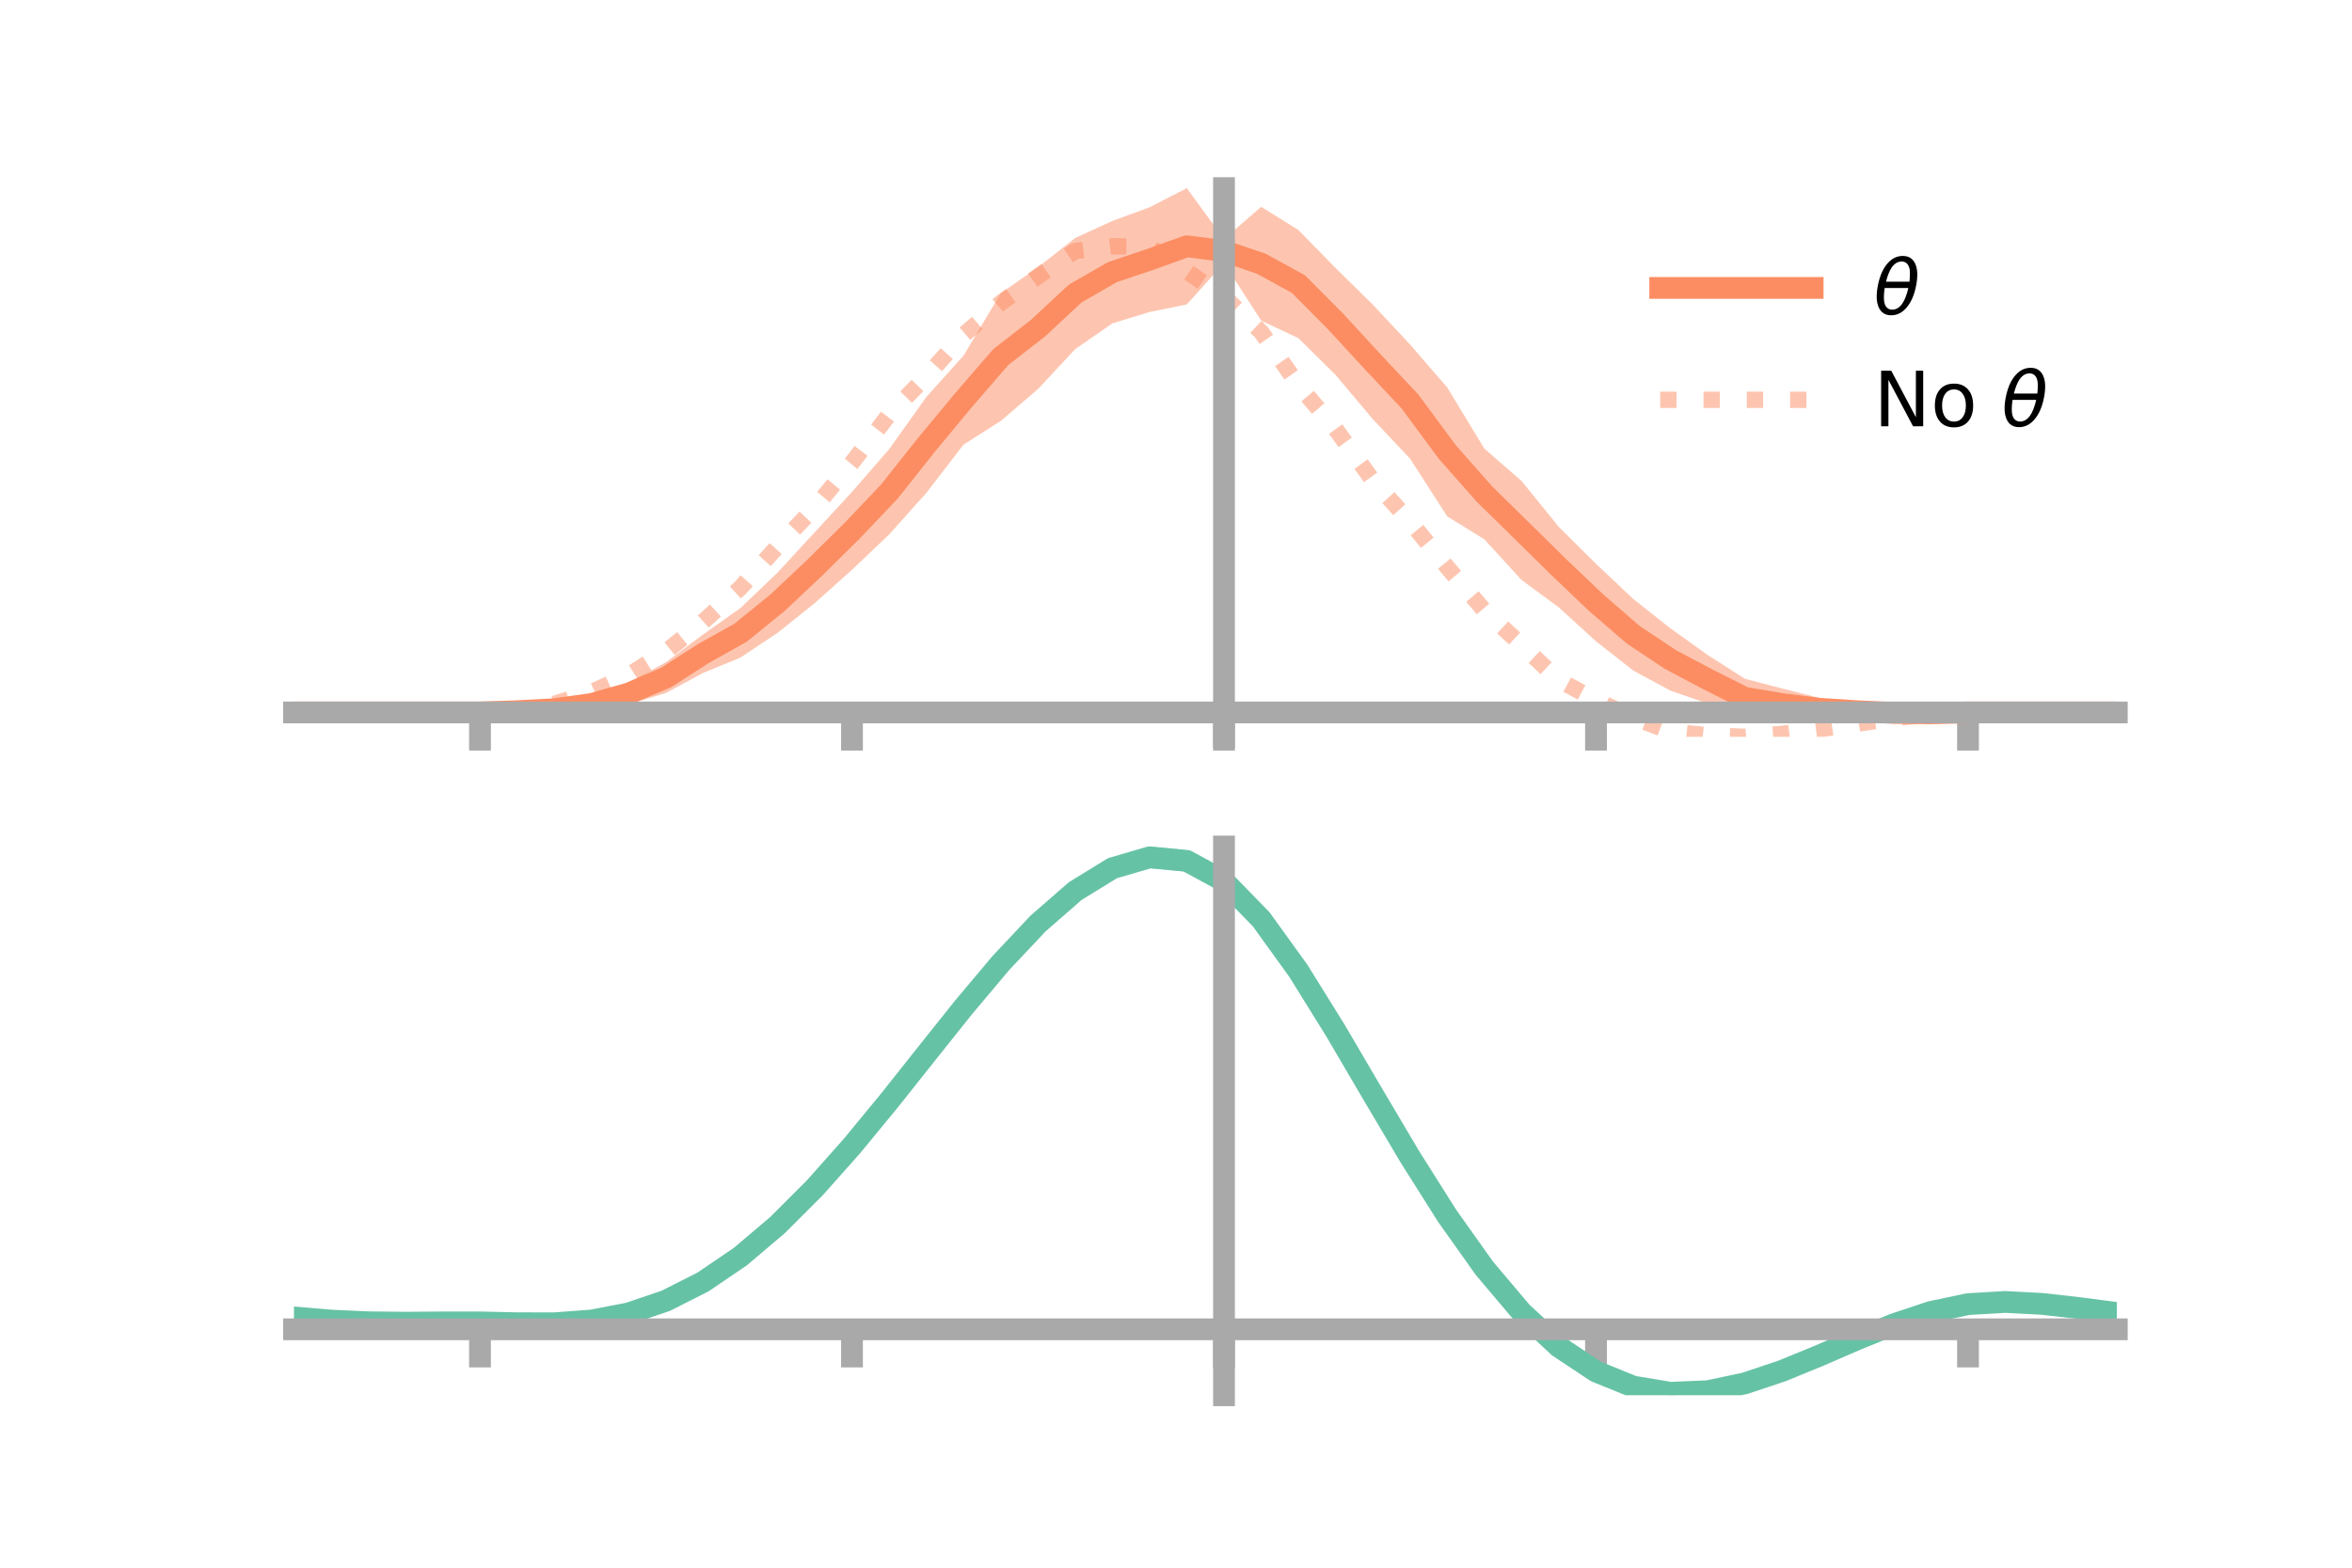 <?xml version="1.0" encoding="utf-8" standalone="no"?>
<!DOCTYPE svg PUBLIC "-//W3C//DTD SVG 1.1//EN"
  "http://www.w3.org/Graphics/SVG/1.1/DTD/svg11.dtd">
<!-- Created with matplotlib (https://matplotlib.org/) -->
<svg height="144pt" version="1.1" viewBox="0 0 216 144" width="216pt" xmlns="http://www.w3.org/2000/svg" xmlns:xlink="http://www.w3.org/1999/xlink">
 <defs>
  <style type="text/css">*{stroke-linecap:butt;stroke-linejoin:round;}</style>
 </defs>
 <g id="figure_1">
  <g id="patch_1">
   <path d="M 0 144 
L 216 144 
L 216 0 
L 0 0 
z
" style="fill:none;"/>
  </g>
  <g id="axes_1">
   <g id="patch_2">
    <path d="M 27 67.68 
L 194.4 67.68 
L 194.4 17.28 
L 27 17.28 
z
" style="fill:none;"/>
   </g>
   <g id="PolyCollection_1">
    <path clip-path="url(#pa4a8af3f41)" d="M 27 65.441 
L 27 65.441 
L 30.416 65.441 
L 33.833 65.441 
L 37.249 65.441 
L 40.665 65.441 
L 44.082 65.44 
L 47.498 65.209 
L 50.914 64.782 
L 54.331 64.052 
L 57.747 62.707 
L 61.163 60.825 
L 64.58 58.274 
L 67.996 55.856 
L 71.412 52.592 
L 74.829 48.885 
L 78.245 45.187 
L 81.661 41.253 
L 85.078 36.459 
L 88.494 32.659 
L 91.91 26.93 
L 95.327 24.548 
L 98.743 21.858 
L 102.159 20.293 
L 105.576 19.039 
L 108.992 17.28 
L 112.408 21.96 
L 115.824 18.994 
L 119.241 21.128 
L 122.657 24.621 
L 126.073 27.981 
L 129.49 31.639 
L 132.906 35.587 
L 136.322 41.212 
L 139.739 44.185 
L 143.155 48.396 
L 146.571 51.788 
L 149.988 55.017 
L 153.404 57.716 
L 156.82 60.159 
L 160.237 62.346 
L 163.653 63.239 
L 167.069 64.1 
L 170.486 64.719 
L 173.902 65.139 
L 177.318 65.405 
L 180.735 65.441 
L 184.151 65.441 
L 187.567 65.441 
L 190.984 65.441 
L 194.4 65.441 
L 194.4 65.441 
L 194.4 65.441 
L 190.984 65.441 
L 187.567 65.441 
L 184.151 65.441 
L 180.735 65.442 
L 177.318 65.635 
L 173.902 65.831 
L 170.486 65.931 
L 167.069 66.107 
L 163.653 66.109 
L 160.237 65.864 
L 156.82 64.622 
L 153.404 63.439 
L 149.988 61.592 
L 146.571 58.908 
L 143.155 55.794 
L 139.739 53.278 
L 136.322 49.545 
L 132.906 47.432 
L 129.49 42.124 
L 126.073 38.503 
L 122.657 34.442 
L 119.241 31.062 
L 115.824 29.449 
L 112.408 24.163 
L 108.992 27.965 
L 105.576 28.657 
L 102.159 29.701 
L 98.743 32.069 
L 95.327 35.738 
L 91.91 38.662 
L 88.494 40.838 
L 85.078 45.27 
L 81.661 49.09 
L 78.245 52.337 
L 74.829 55.394 
L 71.412 58.127 
L 67.996 60.404 
L 64.58 61.809 
L 61.163 63.649 
L 57.747 64.687 
L 54.331 65.279 
L 50.914 65.499 
L 47.498 65.45 
L 44.082 65.441 
L 40.665 65.441 
L 37.249 65.441 
L 33.833 65.441 
L 30.416 65.441 
L 27 65.441 
z
" style="fill:#fc8d62;fill-opacity:0.5;"/>
   </g>
   <g id="matplotlib.axis_1">
    <g id="xtick_1">
     <g id="line2d_1">
      <defs>
       <path d="M 0 0 
L 0 3.5 
" id="md05821ac20" style="stroke:#a9a9a9;stroke-width:2;"/>
      </defs>
      <g>
       <use style="fill:#a9a9a9;stroke:#a9a9a9;stroke-width:2;" x="44.082" xlink:href="#md05821ac20" y="65.441"/>
      </g>
     </g>
    </g>
    <g id="xtick_2">
     <g id="line2d_2">
      <g>
       <use style="fill:#a9a9a9;stroke:#a9a9a9;stroke-width:2;" x="78.245" xlink:href="#md05821ac20" y="65.441"/>
      </g>
     </g>
    </g>
    <g id="xtick_3">
     <g id="line2d_3">
      <g>
       <use style="fill:#a9a9a9;stroke:#a9a9a9;stroke-width:2;" x="112.408" xlink:href="#md05821ac20" y="65.441"/>
      </g>
     </g>
    </g>
    <g id="xtick_4">
     <g id="line2d_4">
      <g>
       <use style="fill:#a9a9a9;stroke:#a9a9a9;stroke-width:2;" x="146.571" xlink:href="#md05821ac20" y="65.441"/>
      </g>
     </g>
    </g>
    <g id="xtick_5">
     <g id="line2d_5">
      <g>
       <use style="fill:#a9a9a9;stroke:#a9a9a9;stroke-width:2;" x="180.735" xlink:href="#md05821ac20" y="65.441"/>
      </g>
     </g>
    </g>
   </g>
   <g id="matplotlib.axis_2"/>
   <g id="line2d_6">
    <path clip-path="url(#pa4a8af3f41)" d="M 27 65.441 
L 30.416 65.441 
L 33.833 65.441 
L 37.249 65.441 
L 40.665 65.441 
L 44.082 65.441 
L 47.498 65.329 
L 50.914 65.141 
L 54.331 64.666 
L 57.747 63.697 
L 61.163 62.237 
L 64.58 60.042 
L 67.996 58.13 
L 71.412 55.359 
L 74.829 52.14 
L 78.245 48.762 
L 81.661 45.171 
L 85.078 40.865 
L 88.494 36.748 
L 91.91 32.796 
L 95.327 30.143 
L 98.743 26.963 
L 102.159 24.997 
L 105.576 23.848 
L 108.992 22.622 
L 112.408 23.061 
L 115.824 24.221 
L 119.241 26.095 
L 122.657 29.532 
L 126.073 33.242 
L 129.49 36.882 
L 132.906 41.509 
L 136.322 45.378 
L 139.739 48.731 
L 143.155 52.095 
L 146.571 55.348 
L 149.988 58.304 
L 153.404 60.578 
L 156.82 62.39 
L 160.237 64.105 
L 163.653 64.674 
L 167.069 65.104 
L 170.486 65.325 
L 173.902 65.485 
L 177.318 65.52 
L 180.735 65.441 
L 184.151 65.441 
L 187.567 65.441 
L 190.984 65.441 
L 194.4 65.441 
" style="fill:none;stroke:#fc8d62;stroke-linecap:square;stroke-width:2;"/>
   </g>
   <g id="line2d_7">
    <path clip-path="url(#pa4a8af3f41)" d="M 27 65.441 
L 30.416 65.441 
L 33.833 65.441 
L 37.249 65.441 
L 40.665 65.441 
L 44.082 65.436 
L 47.498 65.243 
L 50.914 64.652 
L 54.331 63.568 
L 57.747 62.006 
L 61.163 59.848 
L 64.58 57.099 
L 67.996 53.993 
L 71.412 50.187 
L 74.829 46.602 
L 78.245 42.501 
L 81.661 38.071 
L 85.078 34.568 
L 88.494 30.753 
L 91.91 27.822 
L 95.327 25.379 
L 98.743 23.059 
L 102.159 22.622 
L 105.576 22.664 
L 108.992 24.929 
L 112.408 27.256 
L 115.824 30.492 
L 119.241 35.386 
L 122.657 39.414 
L 126.073 44.12 
L 129.49 47.907 
L 132.906 52.1 
L 136.322 56.076 
L 139.739 59.25 
L 143.155 62.476 
L 146.571 64.302 
L 149.988 65.922 
L 153.404 67.186 
L 156.82 67.545 
L 160.237 67.68 
L 163.653 67.41 
L 167.069 66.983 
L 170.486 66.496 
L 173.902 65.973 
L 177.318 65.603 
L 180.735 65.446 
L 184.151 65.441 
L 187.567 65.441 
L 190.984 65.441 
L 194.4 65.441 
" style="fill:none;stroke:#fc8d62;stroke-dasharray:1.5,2.475;stroke-dashoffset:0;stroke-opacity:0.5;stroke-width:1.5;"/>
   </g>
   <g id="patch_3">
    <path d="M 112.408 67.68 
L 112.408 17.28 
" style="fill:none;stroke:#a9a9a9;stroke-linecap:square;stroke-linejoin:miter;stroke-width:2;"/>
   </g>
   <g id="patch_4">
    <path d="M 194.4 67.68 
L 194.4 17.28 
" style="fill:none;"/>
   </g>
   <g id="patch_5">
    <path d="M 27 65.441 
L 194.4 65.441 
" style="fill:none;stroke:#a9a9a9;stroke-linecap:square;stroke-linejoin:miter;stroke-width:2;"/>
   </g>
   <g id="patch_6">
    <path d="M 27 17.28 
L 194.4 17.28 
" style="fill:none;"/>
   </g>
   <g id="legend_1">
    <g id="line2d_8">
     <path d="M 152.47 26.449 
L 166.47 26.449 
" style="fill:none;stroke:#fc8d62;stroke-linecap:square;stroke-width:2;"/>
    </g>
    <g id="line2d_9"/>
    <g id="text_1">
     <!-- $\theta$ -->
     <g transform="translate(172.07 28.899)scale(0.07 -0.07)">
      <defs>
       <path d="M 45.516 34.672 
L 14.453 34.672 
Q 12.359 20.062 14.5 13.875 
Q 17.188 6.25 24.469 6.25 
Q 31.781 6.25 37.359 13.922 
Q 42.234 20.656 45.516 34.672 
z
M 47.016 42.969 
Q 48.344 56.844 46.625 61.719 
Q 43.953 69.438 36.766 69.438 
Q 29.297 69.438 23.828 61.812 
Q 19.531 55.672 16.156 42.969 
z
M 38.188 76.766 
Q 49.906 76.766 54.594 66.406 
Q 59.281 56.109 55.719 37.844 
Q 52.203 19.625 43.453 9.281 
Q 34.766 -1.125 23.047 -1.125 
Q 11.281 -1.125 6.641 9.281 
Q 2 19.625 5.516 37.844 
Q 9.078 56.109 17.719 66.406 
Q 26.422 76.766 38.188 76.766 
z
" id="DejaVuSans-Oblique-952"/>
      </defs>
      <use transform="translate(0 0.234)" xlink:href="#DejaVuSans-Oblique-952"/>
     </g>
    </g>
    <g id="line2d_10">
     <path d="M 152.47 36.724 
L 166.47 36.724 
" style="fill:none;stroke:#fc8d62;stroke-dasharray:1.5,2.475;stroke-dashoffset:0;stroke-opacity:0.5;stroke-width:1.5;"/>
    </g>
    <g id="line2d_11"/>
    <g id="text_2">
     <!-- No $\theta$ -->
     <g transform="translate(172.07 39.174)scale(0.07 -0.07)">
      <defs>
       <path d="M 9.812 72.906 
L 23.094 72.906 
L 55.422 11.922 
L 55.422 72.906 
L 64.984 72.906 
L 64.984 0 
L 51.703 0 
L 19.391 60.984 
L 19.391 0 
L 9.812 0 
z
" id="DejaVuSans-78"/>
       <path d="M 30.609 48.391 
Q 23.391 48.391 19.188 42.75 
Q 14.984 37.109 14.984 27.297 
Q 14.984 17.484 19.156 11.844 
Q 23.344 6.203 30.609 6.203 
Q 37.797 6.203 41.984 11.859 
Q 46.188 17.531 46.188 27.297 
Q 46.188 37.016 41.984 42.703 
Q 37.797 48.391 30.609 48.391 
z
M 30.609 56 
Q 42.328 56 49.016 48.375 
Q 55.719 40.766 55.719 27.297 
Q 55.719 13.875 49.016 6.219 
Q 42.328 -1.422 30.609 -1.422 
Q 18.844 -1.422 12.172 6.219 
Q 5.516 13.875 5.516 27.297 
Q 5.516 40.766 12.172 48.375 
Q 18.844 56 30.609 56 
z
" id="DejaVuSans-111"/>
       <path id="DejaVuSans-32"/>
      </defs>
      <use transform="translate(0 0.234)" xlink:href="#DejaVuSans-78"/>
      <use transform="translate(74.805 0.234)" xlink:href="#DejaVuSans-111"/>
      <use transform="translate(135.986 0.234)" xlink:href="#DejaVuSans-32"/>
      <use transform="translate(167.773 0.234)" xlink:href="#DejaVuSans-Oblique-952"/>
     </g>
    </g>
   </g>
  </g>
  <g id="axes_2">
   <g id="patch_7">
    <path d="M 27 128.16 
L 194.4 128.16 
L 194.4 77.76 
L 27 77.76 
z
" style="fill:none;"/>
   </g>
   <g id="PolyCollection_2">
    <path clip-path="url(#paa26474d85)" d="M 27 121.053 
L 27 120.972 
L 30.416 121.273 
L 33.833 121.431 
L 37.249 121.465 
L 40.665 121.434 
L 44.082 121.43 
L 47.498 121.51 
L 50.914 121.513 
L 54.331 121.257 
L 57.747 120.597 
L 61.163 119.418 
L 64.58 117.649 
L 67.996 115.267 
L 71.412 112.295 
L 74.829 108.791 
L 78.245 104.849 
L 81.661 100.597 
L 85.078 96.19 
L 88.494 91.811 
L 91.91 87.66 
L 95.327 83.953 
L 98.743 80.915 
L 102.159 78.775 
L 105.576 77.76 
L 108.992 78.095 
L 112.408 79.985 
L 115.824 83.546 
L 119.241 88.356 
L 122.657 93.941 
L 126.073 99.857 
L 129.49 105.724 
L 132.906 111.225 
L 136.322 116.116 
L 139.739 120.223 
L 143.155 123.443 
L 146.571 125.739 
L 149.988 127.136 
L 153.404 127.71 
L 156.82 127.573 
L 160.237 126.866 
L 163.653 125.743 
L 167.069 124.371 
L 170.486 122.917 
L 173.902 121.547 
L 177.318 120.422 
L 180.735 119.706 
L 184.151 119.506 
L 187.567 119.693 
L 190.984 120.092 
L 194.4 120.555 
L 194.4 120.663 
L 194.4 120.663 
L 190.984 120.226 
L 187.567 119.848 
L 184.151 119.673 
L 180.735 119.877 
L 177.318 120.601 
L 173.902 121.755 
L 170.486 123.175 
L 167.069 124.686 
L 163.653 126.111 
L 160.237 127.275 
L 156.82 128.009 
L 153.404 128.16 
L 149.988 127.597 
L 146.571 126.223 
L 143.155 123.978 
L 139.739 120.851 
L 136.322 116.876 
L 132.906 112.149 
L 129.49 106.831 
L 126.073 101.154 
L 122.657 95.423 
L 119.241 90.008 
L 115.824 85.341 
L 112.408 81.887 
L 108.992 80.06 
L 105.576 79.742 
L 102.159 80.726 
L 98.743 82.791 
L 95.327 85.713 
L 91.91 89.27 
L 88.494 93.244 
L 85.078 97.427 
L 81.661 101.628 
L 78.245 105.676 
L 74.829 109.423 
L 71.412 112.751 
L 67.996 115.574 
L 64.58 117.84 
L 61.163 119.535 
L 57.747 120.682 
L 54.331 121.335 
L 50.914 121.588 
L 47.498 121.584 
L 44.082 121.505 
L 40.665 121.505 
L 37.249 121.527 
L 33.833 121.487 
L 30.416 121.334 
L 27 121.053 
z
" style="fill:#66c2a5;fill-opacity:0.5;"/>
   </g>
   <g id="matplotlib.axis_3">
    <g id="xtick_6">
     <g id="line2d_12">
      <g>
       <use style="fill:#a9a9a9;stroke:#a9a9a9;stroke-width:2;" x="44.082" xlink:href="#md05821ac20" y="122.103"/>
      </g>
     </g>
    </g>
    <g id="xtick_7">
     <g id="line2d_13">
      <g>
       <use style="fill:#a9a9a9;stroke:#a9a9a9;stroke-width:2;" x="78.245" xlink:href="#md05821ac20" y="122.103"/>
      </g>
     </g>
    </g>
    <g id="xtick_8">
     <g id="line2d_14">
      <g>
       <use style="fill:#a9a9a9;stroke:#a9a9a9;stroke-width:2;" x="112.408" xlink:href="#md05821ac20" y="122.103"/>
      </g>
     </g>
    </g>
    <g id="xtick_9">
     <g id="line2d_15">
      <g>
       <use style="fill:#a9a9a9;stroke:#a9a9a9;stroke-width:2;" x="146.571" xlink:href="#md05821ac20" y="122.103"/>
      </g>
     </g>
    </g>
    <g id="xtick_10">
     <g id="line2d_16">
      <g>
       <use style="fill:#a9a9a9;stroke:#a9a9a9;stroke-width:2;" x="180.735" xlink:href="#md05821ac20" y="122.103"/>
      </g>
     </g>
    </g>
   </g>
   <g id="matplotlib.axis_4"/>
   <g id="line2d_17">
    <path clip-path="url(#paa26474d85)" d="M 27 121.013 
L 30.416 121.304 
L 33.833 121.459 
L 37.249 121.496 
L 40.665 121.469 
L 44.082 121.468 
L 47.498 121.547 
L 50.914 121.55 
L 54.331 121.296 
L 57.747 120.639 
L 61.163 119.477 
L 64.58 117.744 
L 67.996 115.421 
L 71.412 112.523 
L 74.829 109.107 
L 78.245 105.262 
L 81.661 101.113 
L 85.078 96.809 
L 88.494 92.527 
L 91.91 88.465 
L 95.327 84.833 
L 98.743 81.853 
L 102.159 79.75 
L 105.576 78.751 
L 108.992 79.077 
L 112.408 80.936 
L 115.824 84.443 
L 119.241 89.182 
L 122.657 94.682 
L 126.073 100.506 
L 129.49 106.277 
L 132.906 111.687 
L 136.322 116.496 
L 139.739 120.537 
L 143.155 123.711 
L 146.571 125.981 
L 149.988 127.366 
L 153.404 127.935 
L 156.82 127.791 
L 160.237 127.07 
L 163.653 125.927 
L 167.069 124.528 
L 170.486 123.046 
L 173.902 121.651 
L 177.318 120.512 
L 180.735 119.792 
L 184.151 119.59 
L 187.567 119.771 
L 190.984 120.159 
L 194.4 120.609 
" style="fill:none;stroke:#66c2a5;stroke-linecap:square;stroke-width:2;"/>
   </g>
   <g id="patch_8">
    <path d="M 112.408 128.16 
L 112.408 77.76 
" style="fill:none;stroke:#a9a9a9;stroke-linecap:square;stroke-linejoin:miter;stroke-width:2;"/>
   </g>
   <g id="patch_9">
    <path d="M 194.4 128.16 
L 194.4 77.76 
" style="fill:none;"/>
   </g>
   <g id="patch_10">
    <path d="M 27 122.103 
L 194.4 122.103 
" style="fill:none;stroke:#a9a9a9;stroke-linecap:square;stroke-linejoin:miter;stroke-width:2;"/>
   </g>
   <g id="patch_11">
    <path d="M 27 77.76 
L 194.4 77.76 
" style="fill:none;"/>
   </g>
  </g>
 </g>
 <defs>
  <clipPath id="pa4a8af3f41">
   <rect height="50.4" width="167.4" x="27" y="17.28"/>
  </clipPath>
  <clipPath id="paa26474d85">
   <rect height="50.4" width="167.4" x="27" y="77.76"/>
  </clipPath>
 </defs>
</svg>

